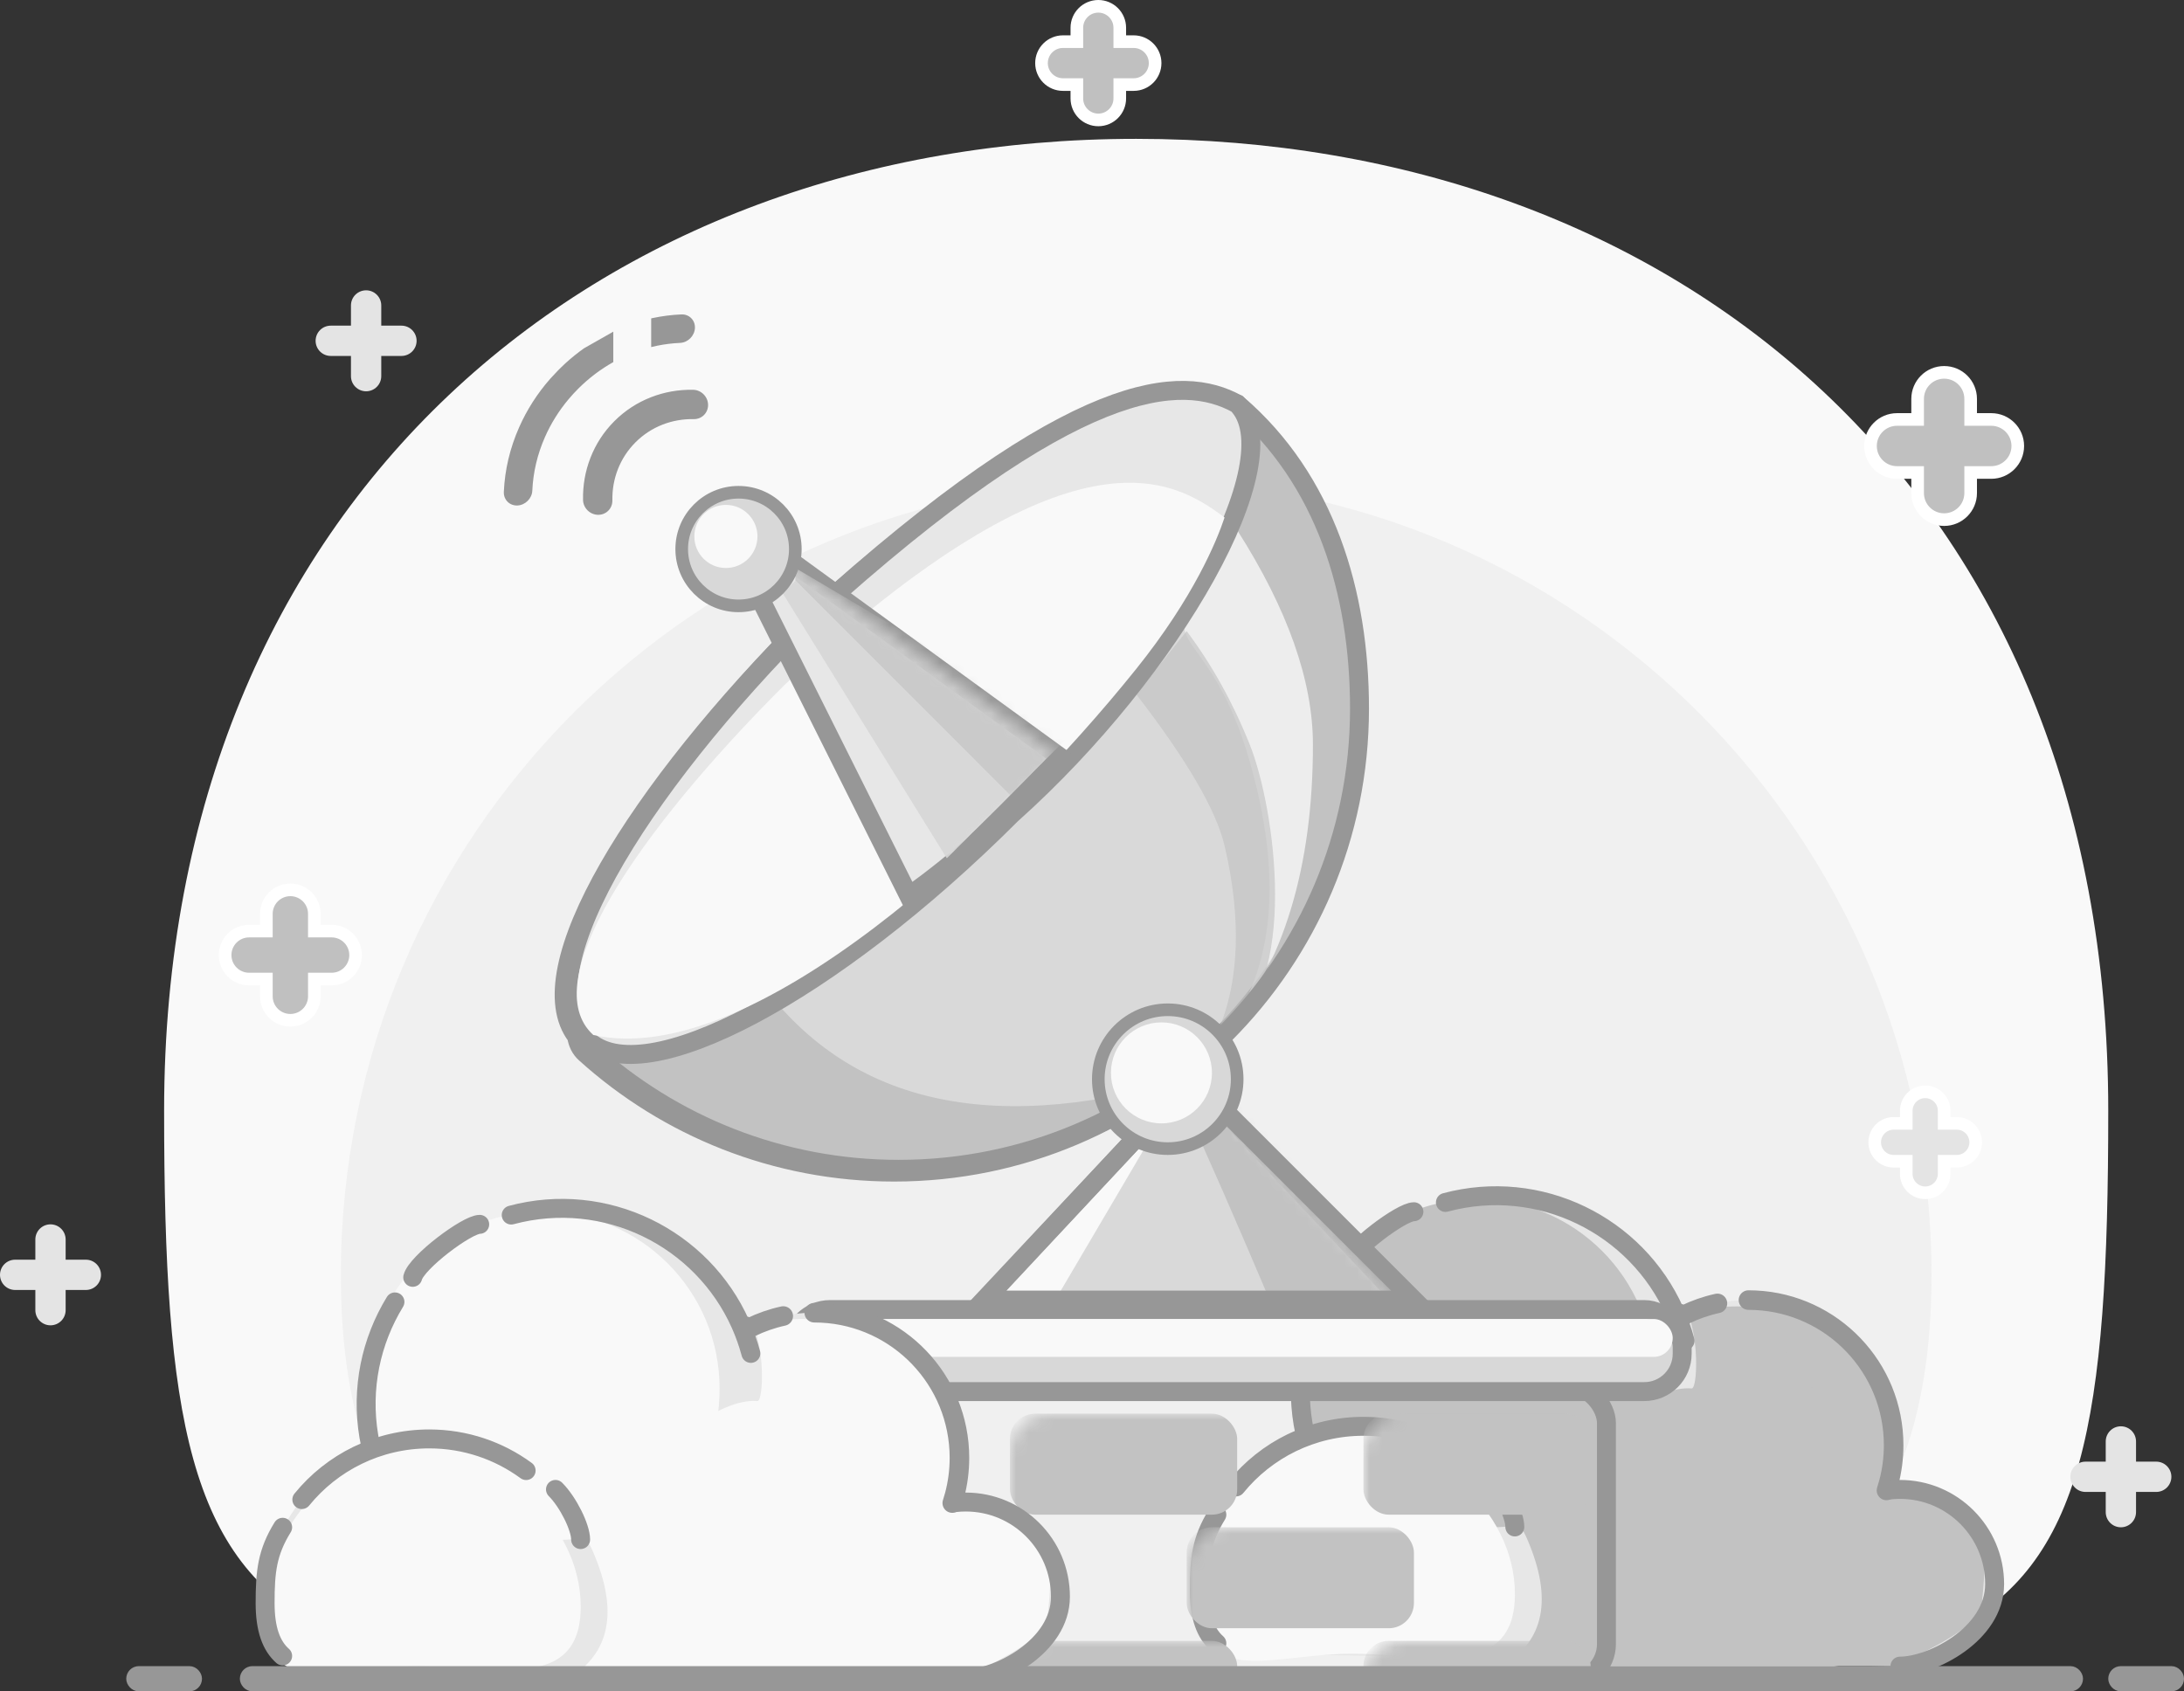 <?xml version="1.0" encoding="UTF-8"?>
<svg width="173px" height="134px" viewBox="0 0 173 134" version="1.1" xmlns="http://www.w3.org/2000/svg" xmlns:xlink="http://www.w3.org/1999/xlink">
    <rect x="0" y="0" width="173" height="134" fill="#333333" stroke="none"/>
    <!-- Generator: Sketch 51 (57462) - http://www.bohemiancoding.com/sketch -->
    <title>no_wifi@1.5x</title>
    <desc>Created with Sketch.</desc>
    <defs>
        <polygon id="path-1" points="15 1 0 17 35 17 19 0"></polygon>
        <rect id="path-3" x="0" y="0" width="60" height="25" rx="3"></rect>
        <path d="M1.502,52.351 C5.859,56.709 20.913,48.721 35.124,34.509 C48,23 57.358,6.358 53,2 C48.647,-0.391 40.312,-0.303 19.344,18.729 C5.133,32.941 -3.688,47.697 1.502,52.351 Z" id="path-5"></path>
        <path d="M2,52 C14.579,54.795 34.352,36.266 45,23 C49.589,17.283 51.398,12.807 52,11 C48,8 40,3 17.152,24.256 C5.391,36.017 -2.59,47.853 2,52 Z" id="path-7"></path>
        <path d="M0,3 L12,27 C14.022,25.535 15.689,24.202 17,23 C18.311,21.798 20.644,19.465 24,16 L2,0 L0,3 Z" id="path-9"></path>
    </defs>
    <g id="Web" stroke="none" stroke-width="1" fill="none" fill-rule="evenodd">
        <g id="空白/报错提示" transform="translate(-95, -471)">
            <g id="无网络" transform="translate(49, 404)">
                <g id="WU1wifi" transform="translate(44, 68)">
                    <g>
                        <g id="404-copy-2" transform="translate(15, 10)">
                            <path d="M77,122.562 C146.139,122.562 154,126.229 154,77 C154,27.771 119.526,0 77,0 C34.474,0 3.73159727e-15,28.475 0,77 C0,125.525 7.861,122.562 77,122.562 Z" id="Oval-4-Copy-2" fill="#F9F9F9"></path>
                            <path d="M77,122.523 C111.794,122.523 140,124.794 140,90 C140,55.206 111.794,27 77,27 C42.206,27 14,55.206 14,90 C14,124.794 42.206,122.523 77,122.523 Z" id="Oval-4-Copy-3" fill="#F0F0F0"></path>
                            <g id="Group-6-Copy" transform="translate(75, 108)"></g>
                        </g>
                        <g id="Group-16" transform="translate(97, 90)">
                            <g id="Group-9">
                                <path d="M9.787,40.113 C4.161,40.45 0,41.071 0,35 C0,29.454 3.473,24.719 8.363,22.851 C8.125,21.772 8,20.651 8,19.5 C8,14.845 10.052,10.669 13.301,7.828 C14.479,6.797 15.815,5.943 17.267,5.304 C17.569,5.171 17.876,5.048 18.188,4.934 C18.564,4.797 18.946,4.674 19.334,4.566 C20.66,4.197 22.057,4 23.5,4 C29.937,4 35.457,7.924 37.8,13.51 C39.48,12.549 41.426,12 43.5,12 C49.851,12 55,17.149 55,23.5 C55,24.748 54.801,25.95 54.433,27.075 C54.782,27.026 55.138,27 55.5,27 C59.642,27 63,30.358 63,34.5 C63,38.642 59.642,41 55.5,41 C55.33,41 55.161,40.996 54.993,40.988 L55,41 L9.787,40.113 Z" id="Oval-7-Copy-3" fill="#E7E7E7"></path>
                                <path d="M23,30 C30.732,30 36,25.732 36,18 C36,10.268 29.732,4 22,4 C20.696,4 19.435,4.178 18.237,4.511 C17.886,4.609 17.541,4.72 17.202,4.844 C16.921,4.946 16.643,5.058 16.371,5.178 C15.059,5.755 13.852,6.527 12.788,7.457 C9.854,10.024 8,13.795 8,18 C8,25.732 15.268,30 23,30 Z" id="Path" fill="#C2C2C2"></path>
                                <path d="M12.077,40.017 C18.195,40.017 25,42.078 25,35.29 C25,28.502 18.195,23 12.077,23 C7.33,23 2.576,26.344 1,31 C0.545,32.344 0,34.479 0,36 C0,42.788 5.959,40.017 12.077,40.017 Z" id="Path" fill="#F9F9F9"></path>
                                <path d="M24,41 L55,41 C59.667,38.97 62,37.303 62,36 C62,35.19 62.803,31.359 61,29.495 C60.268,28.739 58.268,27.907 55,27 C54.748,23.625 54.415,21.292 54,20 C52.962,16.767 51.057,14.62 50,14 C48.916,13.365 42.093,11.665 40,13 C39.585,13.265 38.792,13.205 39,14 C39.554,16.123 39.385,19.031 39,19 C36.042,18.763 31.376,22.262 25,29.495 C25.321,29.693 25.655,30.195 26,31 C28,35.667 27.333,39 24,41 Z" id="Path" fill="#C2C2C2"></path>
                                <path d="M18.9,4.065 C17.934,3.806 13.294,5.669 12.688,6.747 M10.824,8.263 C8.189,10.767 6.434,14.188 6.07,18.015 C6.024,18.504 6,18.999 6,19.5 M37,19.5 C37,18.667 36.934,17.85 36.808,17.053 C35.635,9.655 29.228,4 21.5,4" id="Path" stroke="#979797" stroke-width="1.5" stroke-linecap="round" transform="translate(21.5, 11.75) rotate(-15) translate(-21.5, -11.75) "></path>
                                <path d="M1.39,29 C0.166,30.982 0,32.499 0,35 C0,37.106 0.501,38.407 1.39,39.193 M24.993,29.974 C24.993,29 24,27 23,26 M20.676,24.507 C18.525,22.931 15.871,22 13,22 C8.927,22 5.291,23.873 2.908,26.805" id="Path" stroke="#979797" stroke-width="1.5" fill="#F9F9F9" stroke-linecap="round"></path>
                                <path d="M54.432,27.081 C54.499,26.875 54.561,26.667 54.617,26.456 C54.867,25.513 55,24.522 55,23.5 C55,17.339 50.155,12.309 44.067,12.014 C43.879,12.005 43.69,12 43.5,12 M41.042,12.263 C40.139,12.46 39.275,12.763 38.466,13.158 C38.092,13.34 38.349,12.938 38,13.158" id="Path" stroke="#979797" stroke-width="1.55" fill="#C2C2C2" stroke-linecap="round"></path>
                                <path d="M55.5,41 C58,41 63,38.484 63,34.5 C63,30.358 59.642,27 55.5,27 C55.215,27 54.933,27.016 54.657,27.047" id="Oval-7-Copy-3" stroke="#979797" stroke-width="1.5" stroke-linecap="round"></path>
                            </g>
                        </g>
                        <g id="Group-10" transform="translate(79, 86)">
                            <mask id="mask-2" fill="white">
                                <use xlink:href="#path-1"></use>
                            </mask>
                            <use id="Path-6" stroke="#979797" stroke-width="1.5" fill="#F9F9F9" xlink:href="#path-1"></use>
                            <path d="M17,2 C17.667,2 19.667,7.333 23,18 L39,18 L23,-2 C18.333,0.667 16.333,2 17,2 Z" id="Path-7" fill="#C2C2C2" mask="url(#mask-2)"></path>
                            <path d="M16,-8.8817842e-16 L6,17 L24,17 C20.783,9.413 18.449,4.08 17,1 C15.551,-2.08 15.217,-2.413 16,-8.8817842e-16 Z" id="Path-8" fill="#D9D9D9" mask="url(#mask-2)"></path>
                        </g>
                        <g id="Group-17" transform="translate(70, 108)">
                            <mask id="mask-4" fill="white">
                                <use xlink:href="#path-3"></use>
                            </mask>
                            <rect stroke="#979797" stroke-width="1.5" x="0.75" y="0.75" width="58.5" height="23.5" rx="3"></rect>
                            <rect id="Rectangle-9" fill="#C2C2C2" mask="url(#mask-4)" x="26" y="12" width="18" height="8" rx="2"></rect>
                            <rect id="Rectangle-9-Copy" fill="#C2C2C2" mask="url(#mask-4)" x="40" y="3" width="18" height="8" rx="2"></rect>
                            <rect id="Rectangle-9-Copy-3" fill="#C2C2C2" mask="url(#mask-4)" x="40" y="21" width="18" height="8" rx="2"></rect>
                            <rect id="Rectangle-9-Copy-2" fill="#C2C2C2" mask="url(#mask-4)" x="12" y="3" width="18" height="8" rx="2"></rect>
                            <rect id="Rectangle-9-Copy-4" fill="#C2C2C2" mask="url(#mask-4)" x="12" y="21" width="18" height="8" rx="2"></rect>
                        </g>
                        <rect id="Rectangle-8-Copy" stroke="#979797" stroke-width="1.5" fill="#D8D8D8" x="64.75" y="102.75" width="70.5" height="6.5" rx="3"></rect>
                        <rect id="Rectangle-8-Copy" fill="#F9F9F9" x="64.5" y="103.5" width="70" height="3" rx="1.5"></rect>
                        <polygon id="Path-6" stroke="#979797" stroke-width="1.5" points="94 87 80 102 114 102 98 86"></polygon>
                        <g id="grass" transform="translate(12, 91)">
                            <g id="Group-9" transform="translate(11, 0)">
                                <path d="M9.787,40.113 C4.161,40.45 0,41.071 0,35 C0,29.454 3.473,24.719 8.363,22.851 C8.125,21.772 8,20.651 8,19.5 C8,14.845 10.052,10.669 13.301,7.828 C14.479,6.797 15.815,5.943 17.267,5.304 C17.569,5.171 17.876,5.048 18.188,4.934 C18.564,4.797 18.946,4.674 19.334,4.566 C20.66,4.197 22.057,4 23.5,4 C29.937,4 35.457,7.924 37.8,13.51 C39.48,12.549 41.426,12 43.5,12 C49.851,12 55,17.149 55,23.5 C55,24.748 54.801,25.95 54.433,27.075 C54.782,27.026 55.138,27 55.5,27 C59.642,27 63,30.358 63,34.5 C63,38.642 59.642,41 55.5,41 C55.33,41 55.161,40.996 54.993,40.988 L55,41 L9.787,40.113 Z" id="Oval-7-Copy-3" fill="#E7E7E7"></path>
                                <path d="M23,30 C30.732,30 36,25.732 36,18 C36,10.268 29.732,4 22,4 C20.696,4 19.435,4.178 18.237,4.511 C17.886,4.609 17.541,4.72 17.202,4.844 C16.921,4.946 16.643,5.058 16.371,5.178 C15.059,5.755 13.852,6.527 12.788,7.457 C9.854,10.024 8,13.795 8,18 C8,25.732 15.268,30 23,30 Z" id="Path" fill="#F9F9F9"></path>
                                <path d="M12.077,40.017 C18.195,40.017 25,42.078 25,35.29 C25,28.502 18.195,23 12.077,23 C7.33,23 2.576,26.344 1,31 C0.545,32.344 0,34.479 0,36 C0,42.788 5.959,40.017 12.077,40.017 Z" id="Path" fill="#F9F9F9"></path>
                                <path d="M24,41 L55,41 C59.667,38.97 62,37.303 62,36 C62,35.19 62.803,31.359 61,29.495 C60.268,28.739 58.268,27.907 55,27 C54.748,23.625 54.415,21.292 54,20 C52.962,16.767 51.057,14.62 50,14 C48.916,13.365 42.093,11.665 40,13 C39.585,13.265 38.792,13.205 39,14 C39.554,16.123 39.385,19.031 39,19 C36.042,18.763 31.376,22.262 25,29.495 C25.321,29.693 25.655,30.195 26,31 C28,35.667 27.333,39 24,41 Z" id="Path" fill="#F9F9F9"></path>
                                <path d="M18.9,4.065 C17.934,3.806 13.294,5.669 12.688,6.747 M10.824,8.263 C8.189,10.767 6.434,14.188 6.07,18.015 C6.024,18.504 6,18.999 6,19.5 M37,19.5 C37,18.667 36.934,17.85 36.808,17.053 C35.635,9.655 29.228,4 21.5,4" id="Path" stroke="#979797" stroke-width="1.5" stroke-linecap="round" transform="translate(21.5, 11.75) rotate(-15) translate(-21.5, -11.75) "></path>
                                <path d="M1.39,29 C0.166,30.982 0,32.499 0,35 C0,37.106 0.501,38.407 1.39,39.193 M24.993,29.974 C24.993,29 24,27 23,26 M20.676,24.507 C18.525,22.931 15.871,22 13,22 C8.927,22 5.291,23.873 2.908,26.805" id="Path" stroke="#979797" stroke-width="1.5" fill="#F9F9F9" stroke-linecap="round"></path>
                                <path d="M54.432,27.081 C54.499,26.875 54.561,26.667 54.617,26.456 C54.867,25.513 55,24.522 55,23.5 C55,17.339 50.155,12.309 44.067,12.014 C43.879,12.005 43.69,12 43.5,12 M41.042,12.263 C40.139,12.46 39.275,12.763 38.466,13.158 C38.092,13.34 38.349,12.938 38,13.158" id="Path" stroke="#979797" stroke-width="1.55" fill="#F9F9F9" stroke-linecap="round"></path>
                                <path d="M55.5,41 C58,41 63,38.484 63,34.5 C63,30.358 59.642,27 55.5,27 C55.215,27 54.933,27.016 54.657,27.047" id="Oval-7-Copy-3" stroke="#979797" stroke-width="1.5" stroke-linecap="round"></path>
                            </g>
                            <g id="Group-5" transform="translate(0, 40)" fill="#C3C3C3" stroke="#979797">
                                <rect id="Rectangle-7" x="0.5" y="0.5" width="5" height="1" rx="0.5"></rect>
                                <rect id="Rectangle-7-Copy-3" x="157.5" y="0.5" width="5" height="1" rx="0.5"></rect>
                                <rect id="Rectangle-7-Copy" x="9.5" y="0.5" width="145" height="1" rx="0.5"></rect>
                            </g>
                        </g>
                        <g id="Group-11" transform="translate(46, 29)">
                            <g id="Group-13">
                                <path d="M1.673,52.1 C-2.344,46.915 6.343,32.721 20.032,19.032 C41,7.10542736e-15 50,-2.66453526e-15 54.353,2.391 C54.481,2.519 54.597,2.654 54.702,2.798 C60.082,9.156 63.325,17.379 63.325,26.36 C63.325,46.519 46.984,62.86 26.825,62.86 C17.416,62.86 8.838,59.3 2.365,53.452 C1.983,53.107 1.757,52.652 1.673,52.1 Z" id="Combined-Shape" stroke="#979797" stroke-width="1.5" fill="#D9D9D9"></path>
                                <path d="M15,46 C21.667,56.667 32.667,60 48,56 C48,57 40,60 34,62 C28,64 12,63 4,54.012 C6.667,50.012 10.333,47.341 15,46 Z" id="Path-10" fill="#C2C2C2"></path>
                                <path d="M54,11 C53.263,12.473 51.93,15.14 50,19 C49,21 52.483,21.775 54.895,30 C57.632,39.333 57,46.667 53,52 L60,41 L61,17 L54,11 Z" id="Path-12" fill-opacity="0.624" fill="#F9F9F9"></path>
                                <path d="M54,12 C58,18.275 60,23.941 60,29 C60,38.714 57.667,46.381 53,52 C57.667,46 60.667,40.333 62,35 C63.333,29.667 63.667,25 63,21 C61.222,12.333 58.778,6.667 55.667,4 C55.222,4 54.667,6.667 54,12 Z" id="Path-11" fill="#C2C2C2"></path>
                                <path d="M50,20 C52,22.667 53.667,25.667 55,29 C57,34 59,48 53,52 C50.278,53.815 56,49.771 53,37 C52.333,34.181 50,30.181 46,25 L50,20 Z" id="Path-13" fill-opacity="0.66" fill="#C2C2C2"></path>
                                <g id="Group-12" transform="translate(1, 0)">
                                    <path d="M26.19,62.641 C46.348,62.641 62.69,46.3 62.69,26.141 C62.69,16.968 60,8 53,2 C44.647,-1.391 -5.664,46.554 1.73,53.233 C8.202,59.081 16.78,62.641 26.19,62.641 Z" id="Oval-8" stroke="#979797" stroke-width="1.5"></path>
                                    <mask id="mask-6" fill="white">
                                        <use xlink:href="#path-5"></use>
                                    </mask>
                                    <use id="Oval-9" stroke="#979797" stroke-width="1.5" fill="#E7E7E7" xlink:href="#path-5"></use>
                                    <mask id="mask-8" fill="white">
                                        <use xlink:href="#path-7"></use>
                                    </mask>
                                    <use id="Oval-9" fill="#F9F9F9" xlink:href="#path-7"></use>
                                </g>
                            </g>
                        </g>
                        <g id="Group-14" transform="translate(89, 79)">
                            <circle id="Oval-7" stroke="#979797" fill="#D8D8D8" cx="5.5" cy="5.5" r="5.5"></circle>
                            <circle id="Oval-7-Copy" fill="#F9F9F9" cx="5" cy="5" r="4"></circle>
                        </g>
                        <g id="Group-14-Copy" transform="translate(56, 38)">
                            <g id="Group-15" transform="translate(6, 5)">
                                <mask id="mask-10" fill="white">
                                    <use xlink:href="#path-9"></use>
                                </mask>
                                <use id="Path-9" stroke="#979797" stroke-width="1.5" fill="#E7E7E7" xlink:href="#path-9"></use>
                                <polygon id="Path-14" fill="#CACACA" mask="url(#mask-10)" points="3 2 20 19 25 14 3 1"></polygon>
                                <polygon id="Path-15" fill="#D8D8D8" mask="url(#mask-10)" points="3 2 2 3 15 24 20 19"></polygon>
                            </g>
                            <circle id="Oval-7" stroke="#979797" fill="#D8D8D8" cx="4.5" cy="4.5" r="4.5"></circle>
                            <circle id="Oval-7-Copy" fill="#F9F9F9" cx="3.5" cy="3.5" r="2.5"></circle>
                        </g>
                        <path d="M90.7,2.3 L91.8,2.3 C92.739,2.3 93.5,3.061 93.5,4 C93.5,4.939 92.739,5.7 91.8,5.7 L90.7,5.7 L90.7,6.8 C90.7,7.739 89.939,8.5 89,8.5 C88.061,8.5 87.3,7.739 87.3,6.8 L87.3,5.7 L86.2,5.7 C85.261,5.7 84.5,4.939 84.5,4 C84.5,3.061 85.261,2.3 86.2,2.3 L87.3,2.3 L87.3,1.2 C87.3,0.261 88.061,-0.5 89,-0.5 C89.939,-0.5 90.7,0.261 90.7,1.2 L90.7,2.3 Z" id="Combined-Shape" stroke="#FFFFFF" fill="#C0C0C0"></path>
                        <path d="M26.9,72.767 L28.267,72.767 C29.316,72.767 30.167,73.617 30.167,74.667 C30.167,75.716 29.316,76.567 28.267,76.567 L26.9,76.567 L26.9,77.933 C26.9,78.983 26.049,79.833 25,79.833 C23.951,79.833 23.1,78.983 23.1,77.933 L23.1,76.567 L21.733,76.567 C20.684,76.567 19.833,75.716 19.833,74.667 C19.833,73.617 20.684,72.767 21.733,72.767 L23.1,72.767 L23.1,71.4 C23.1,70.351 23.951,69.5 25,69.5 C26.049,69.5 26.9,70.351 26.9,71.4 L26.9,72.767 Z" id="Combined-Shape-Copy-9" stroke="#FFFFFF" fill="#C0C0C0"></path>
                        <path d="M158.1,32.233 L159.733,32.233 C160.893,32.233 161.833,33.174 161.833,34.333 C161.833,35.493 160.893,36.433 159.733,36.433 L158.1,36.433 L158.1,38.067 C158.1,39.226 157.16,40.167 156,40.167 C154.84,40.167 153.9,39.226 153.9,38.067 L153.9,36.433 L152.267,36.433 C151.107,36.433 150.167,35.493 150.167,34.333 C150.167,33.174 151.107,32.233 152.267,32.233 L153.9,32.233 L153.9,30.6 C153.9,29.44 154.84,28.5 156,28.5 C157.16,28.5 158.1,29.44 158.1,30.6 L158.1,32.233 Z" id="Combined-Shape-Copy-8" stroke="#FFFFFF" fill="#C0C0C0"></path>
                        <path d="M156,88 L157,88 C157.828,88 158.5,88.672 158.5,89.5 C158.5,90.328 157.828,91 157,91 L156,91 L156,92 C156,92.828 155.328,93.5 154.5,93.5 C153.672,93.5 153,92.828 153,92 L153,91 L152,91 C151.172,91 150.5,90.328 150.5,89.5 C150.5,88.672 151.172,88 152,88 L153,88 L153,87 C153,86.172 153.672,85.5 154.5,85.5 C155.328,85.5 156,86.172 156,87 L156,88 Z" id="Combined-Shape-Copy-10" stroke="#FFFFFF" fill="#E4E4E4"></path>
                        <path d="M171.2,114.8 L172.8,114.8 C173.463,114.8 174,115.337 174,116 C174,116.663 173.463,117.2 172.8,117.2 L171.2,117.2 L171.2,118.8 C171.2,119.463 170.663,120 170,120 C169.337,120 168.8,119.463 168.8,118.8 L168.8,117.2 L167.2,117.2 C166.537,117.2 166,116.663 166,116 C166,115.337 166.537,114.8 167.2,114.8 L168.8,114.8 L168.8,113.2 C168.8,112.537 169.337,112 170,112 C170.663,112 171.2,112.537 171.2,113.2 L171.2,114.8 Z" id="Combined-Shape-Copy-11" fill="#E4E4E4"></path>
                        <path d="M7.2,98.8 L8.8,98.8 C9.463,98.8 10,99.337 10,100 C10,100.663 9.463,101.2 8.8,101.2 L7.2,101.2 L7.2,102.8 C7.2,103.463 6.663,104 6,104 C5.337,104 4.8,103.463 4.8,102.8 L4.8,101.2 L3.2,101.2 C2.537,101.2 2,100.663 2,100 C2,99.337 2.537,98.8 3.2,98.8 L4.8,98.8 L4.8,97.2 C4.8,96.537 5.337,96 6,96 C6.663,96 7.2,96.537 7.2,97.2 L7.2,98.8 Z" id="Combined-Shape-Copy-13" fill="#E4E4E4"></path>
                        <path d="M32.2,24.8 L33.8,24.8 C34.463,24.8 35,25.337 35,26 C35,26.663 34.463,27.2 33.8,27.2 L32.2,27.2 L32.2,28.8 C32.2,29.463 31.663,30 31,30 C30.337,30 29.8,29.463 29.8,28.8 L29.8,27.2 L28.2,27.2 C27.537,27.2 27,26.663 27,26 C27,25.337 27.537,24.8 28.2,24.8 L29.8,24.8 L29.8,23.2 C29.8,22.537 30.337,22 31,22 C31.663,22 32.2,22.537 32.2,23.2 L32.2,24.8 Z" id="Combined-Shape-Copy-12" fill="#E4E4E4"></path>
                        <path d="M55.213,27.637 L53.508,29.342 C52.963,29.188 52.406,29.071 51.842,28.991 C51.526,28.947 51.208,28.915 50.887,28.894 C50.609,28.876 50.329,28.867 50.048,28.867 C49.663,28.867 49.28,28.884 48.901,28.918 C47.726,29.022 46.584,29.286 45.493,29.709 C44.1,30.248 42.848,31.021 41.773,32.005 C41.543,32.216 41.241,32.321 40.94,32.321 C40.638,32.321 40.337,32.216 40.107,32.005 C39.647,31.584 39.647,30.901 40.107,30.48 C41.397,29.298 42.901,28.37 44.575,27.722 C46.002,27.17 47.501,26.841 49.045,26.742 L50.048,26.71 C50.287,26.71 50.526,26.716 50.763,26.726 C51.397,26.755 52.024,26.823 52.641,26.928 L55.213,27.637 Z M58.079,29.014 C58.113,29.036 58.148,29.058 58.182,29.08 C58.822,29.497 59.426,29.964 59.989,30.48 C60.449,30.901 60.449,31.584 59.989,32.005 C59.529,32.426 58.783,32.426 58.323,32.005 C57.877,31.597 57.401,31.225 56.897,30.891 C56.757,30.799 56.615,30.709 56.471,30.622 L58.079,29.014 Z M53.656,33.423 L53.656,33.423 C54.695,33.879 55.627,34.532 56.428,35.364 C56.873,35.826 56.873,36.576 56.428,37.039 C56.205,37.27 55.913,37.386 55.622,37.386 C55.33,37.386 55.038,37.27 54.816,37.039 C54.224,36.424 53.535,35.941 52.768,35.604 C51.975,35.256 51.132,35.079 50.262,35.079 C49.392,35.079 48.548,35.256 47.755,35.604 C46.988,35.941 46.3,36.424 45.708,37.039 C45.263,37.501 44.541,37.501 44.095,37.039 C43.65,36.576 43.65,35.826 44.095,35.364 C44.896,34.532 45.828,33.879 46.867,33.423 C47.943,32.95 49.085,32.71 50.262,32.71 C51.438,32.71 52.58,32.95 53.656,33.423 Z" id="Combined-Shape" fill="#979797" fill-rule="nonzero" transform="translate(50.048, 32.048) rotate(-45) translate(-50.048, -32.048) "></path>
                    </g>
                </g>
            </g>
        </g>
    </g>
</svg>